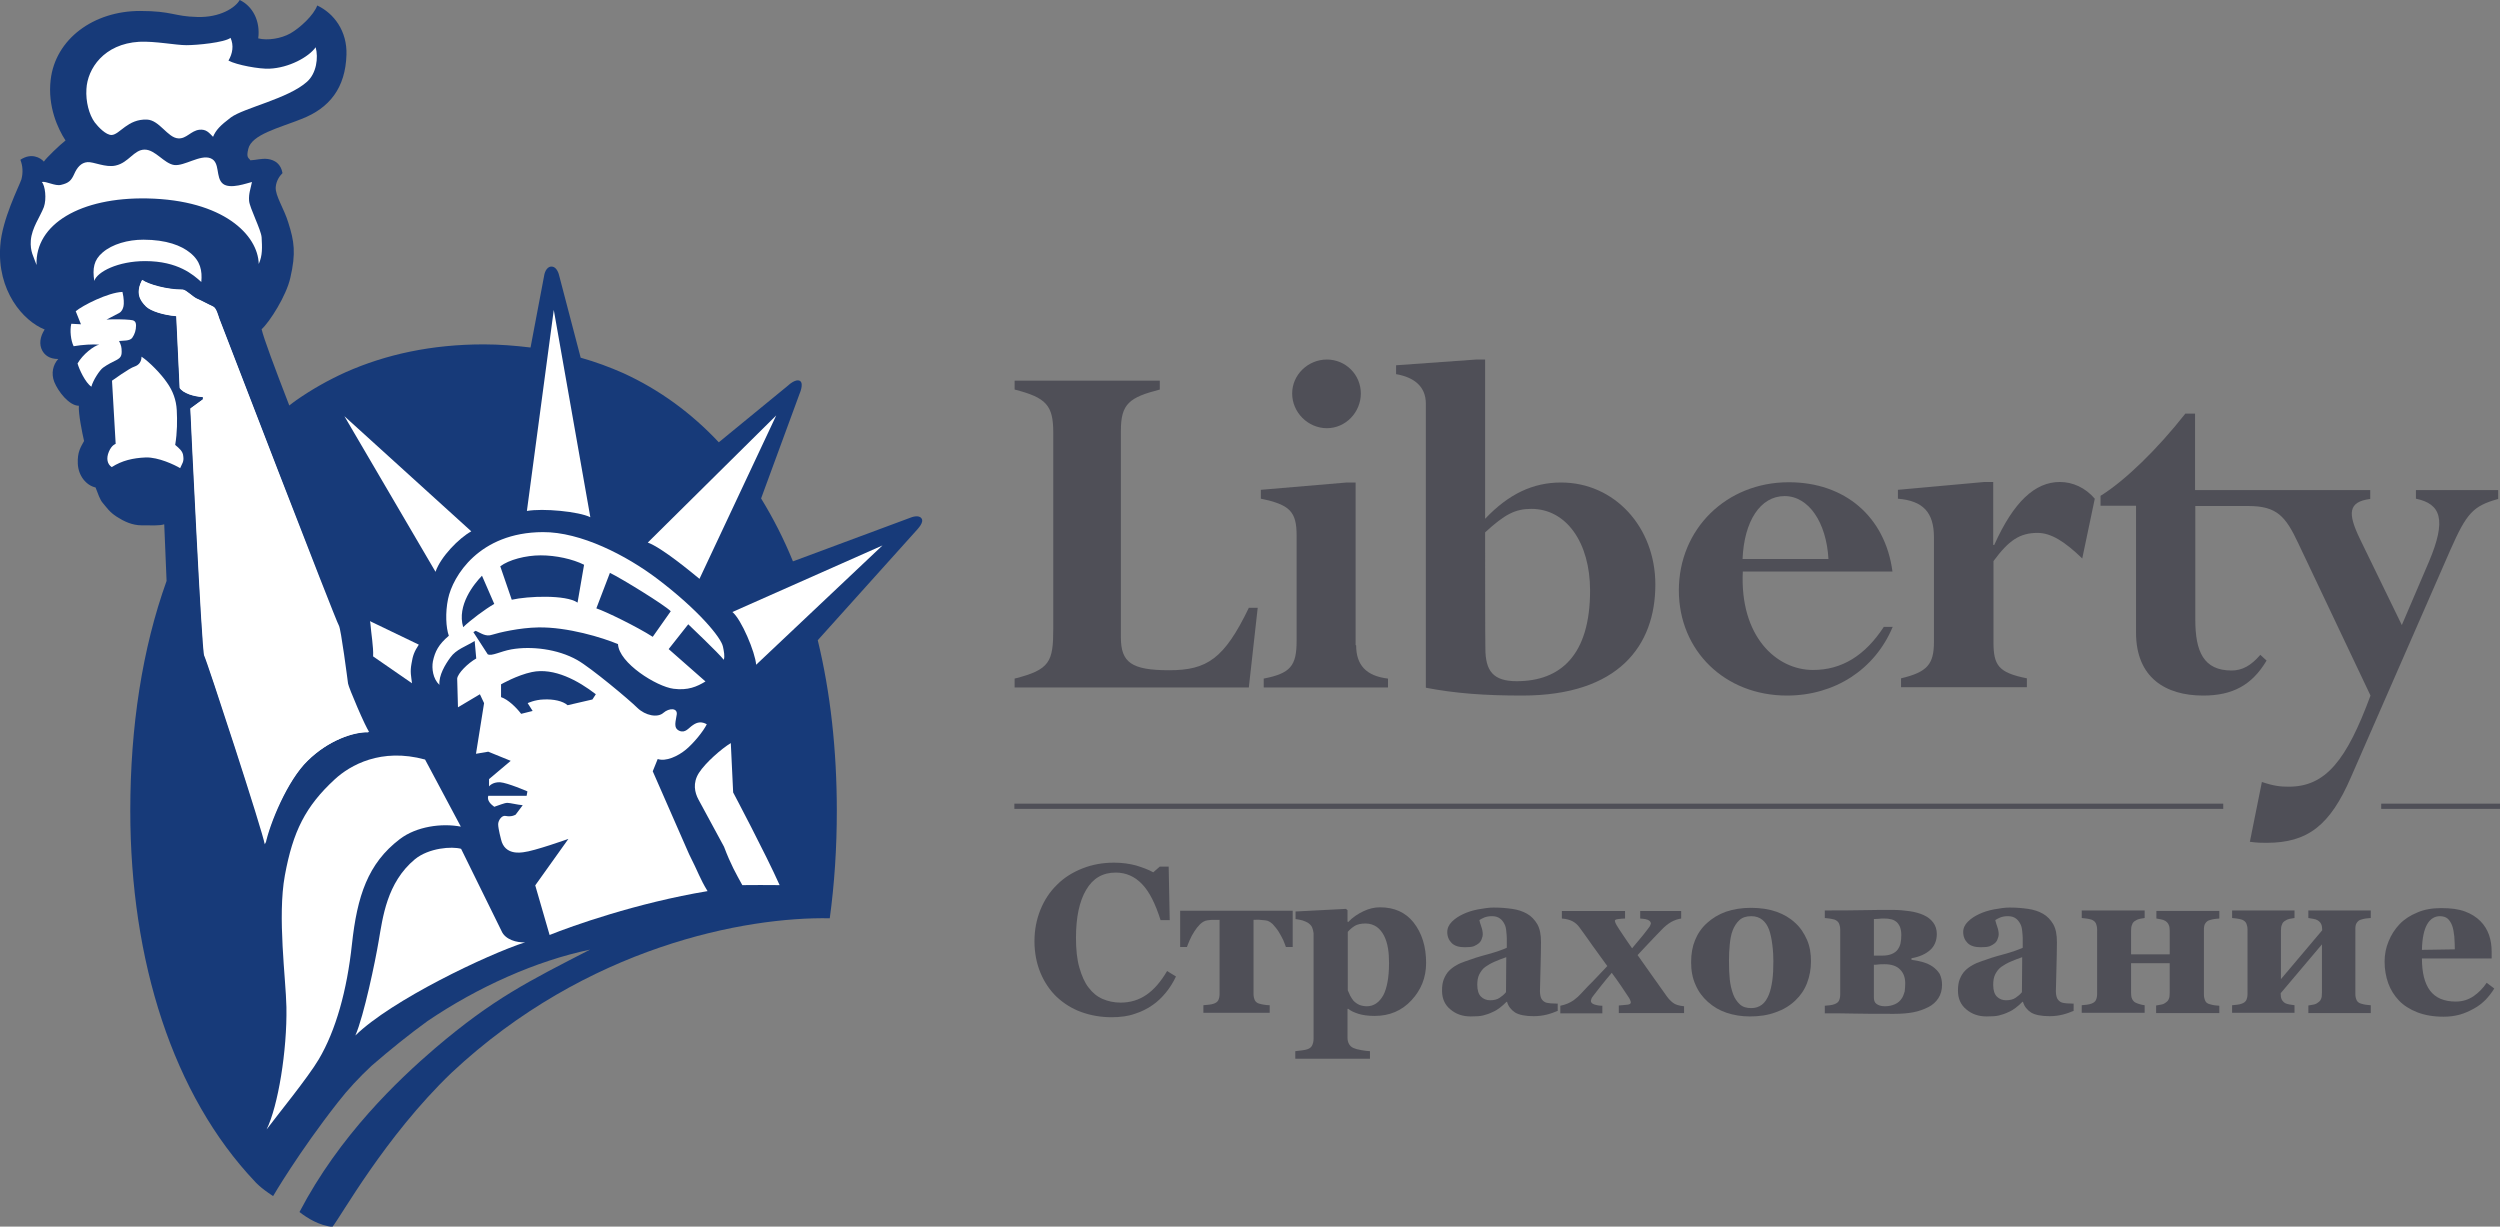 <?xml version="1.0" encoding="utf-8"?>
<!-- Generator: Adobe Illustrator 22.0.1, SVG Export Plug-In . SVG Version: 6.00 Build 0)  -->
<svg version="1.1"
	 id="svg4800" inkscape:version="0.48.5 r10040" sodipodi:docname="New document 4" xmlns:cc="http://creativecommons.org/ns#" xmlns:dc="http://purl.org/dc/elements/1.1/" xmlns:inkscape="http://www.inkscape.org/namespaces/inkscape" xmlns:rdf="http://www.w3.org/1999/02/22-rdf-syntax-ns#" xmlns:sodipodi="http://sodipodi.sourceforge.net/DTD/sodipodi-0.dtd" xmlns:svg="http://www.w3.org/2000/svg"
	 xmlns="http://www.w3.org/2000/svg" xmlns:xlink="http://www.w3.org/1999/xlink" x="0px" y="0px" viewBox="0 0 957.5 469.8"
	 style="enable-background:new 0 0 957.5 469.8;" xml:space="preserve">
<rect x="0" y="0" width="957.5" height="469.8" fill="#808080" stroke="none"/>
<style type="text/css">
	.st0{fill:#4F4F57;}
	.st1{fill:#173A79;}
	.st2{fill:#FFFFFF;}
</style>
<sodipodi:namedview  bordercolor="#666666" borderopacity="1.0" fit-margin-bottom="0.5" fit-margin-left="0.5" fit-margin-right="0.5" fit-margin-top="0.5" id="base" inkscape:current-layer="layer1" inkscape:cx="765.36314" inkscape:cy="141.23005" inkscape:document-units="px" inkscape:pageopacity="0.0" inkscape:pageshadow="2" inkscape:window-height="1038" inkscape:window-maximized="0" inkscape:window-width="1053" inkscape:window-x="863" inkscape:window-y="-21" inkscape:zoom="0.57490234" pagecolor="#ffffff" showgrid="false">
	</sodipodi:namedview>
<g>
	<path id="path4182" inkscape:connector-curvature="0" class="st0" d="M429.3,244.1c0,9.6,4,12.6,18.5,12.6
		c14.5,0,21.1-4.4,30.5-23.9h3.4l-3.4,30.5h-89.7v-3.4c13.5-3.4,14.8-6.4,14.8-19.1v-75.1c0-10.4-2.6-13.4-14.8-16.5v-3.4h55.6v3.4
		c-11.6,3-14.9,5.4-14.9,15.7V244.1z"/>
	<path id="path4186" inkscape:connector-curvature="0" class="st0" d="M508.2,137.7c7.2,0,13,5.8,13,13c0,7.2-5.8,13.3-13,13.3
		s-13.3-6-13.3-13.3C494.9,143.5,501,137.7,508.2,137.7 M519.4,247.1c0,7.6,3.8,11.8,12.2,12.8v3.4h-47.6v-3.4
		c10.2-2,12.6-4.8,12.6-14.4v-40.4c0-9.2-2.6-11.8-13.7-14.1v-3.4l32.9-2.8h3.4V247.1z"/>
	<path id="path4190" inkscape:connector-curvature="0" class="st0" d="M568.8,137.7h-3.4l-30.7,2.2v3.4c7,1.2,11.4,4.8,11.4,11.3
		v108.8c11.4,2.2,22.7,3,36.9,3c37,0,51-19.2,51-42.5c0-22.1-15.7-39.1-36.1-39.1c-10.8,0-20.1,4.4-29.1,13.9V137.7z M568.8,203.9
		c7.6-7,11.6-9,17.7-9c13.4,0,22.5,12.9,22.5,31.3c0,24.7-11.3,34.7-28.1,34.7c-9.1,0-12-4-12-12.6
		C568.8,248.3,568.8,203.9,568.8,203.9z"/>
	<path id="path4194" inkscape:connector-curvature="0" class="st0" d="M724.8,218.8c-2.8-20.9-18.2-34.1-39.7-34.1
		c-23.9,0-42.1,17.9-42.1,41.4c0,23.1,17.6,40.3,41.4,40.3c18.3,0,33.7-10,40.5-26.3h-3.4c-7.2,11-16.1,16.5-27.1,16.5
		c-14.1,0-28.1-12.9-26.9-37.7H724.8z M667.4,214.1c0.6-14.5,6.8-24.1,16.1-24.1c9.2,0,16,10,16.8,24.1H667.4z"/>
	<path id="path4198" inkscape:connector-curvature="0" class="st0" d="M797.5,213.9c-6.6-6.4-11.9-9.8-17.1-9.8
		c-6.8,0-11,2.8-16.9,10.8v30.9c0,9,1.8,11.8,12.8,14v3.4h-48.2v-3.4c10.1-2.4,12.6-5.4,12.6-14v-40c0-9.6-4.2-14-13.8-14.8v-3.4
		l33.1-3h3.4v24.1h0.4c7.4-16.5,15.6-24.1,25.1-24.1c5,0,9.8,2.2,13.4,6.4L797.5,213.9z"/>
	<path id="path4202" inkscape:connector-curvature="0" class="st0" d="M925.3,187.6v3.4c9.6,2,11.8,8,5,24.1l-10.4,24.3l-16.1-33.1
		c-4.6-9.6-4.6-14.1,4-15.2v-3.4h-43.8h-1.4h-21.9v-29.3H837c-10.7,13.6-23.1,25.7-32.5,31.5v3.8h13.6v48.6
		c0,17.3,11.4,24.1,25.7,24.1c11.3,0,18.7-4,24.3-13.4l-2.4-2.2c-3.6,4.2-7,6-11,6c-10.7,0-13.9-7.2-13.9-19.5v-43.5h20.3
		c11,0,14.3,4,19.1,14.2l27.7,58.4c-9.2,24.9-17.2,34.9-31.3,34.9c-3.1,0-5.5-0.2-10.3-1.8l-4.6,22.9c2.8,0.4,4.4,0.4,6.4,0.4
		c15.7,0,24.3-6.6,32.3-25.1l38.1-87.1c6.2-14,8.6-16.8,18.3-19.5v-3.4H925.3z"/>
	<path id="path4238" inkscape:connector-curvature="0" class="st1" d="M352.9,198.5c-1.1-1.5-4-0.3-4-0.3L303.7,215
		c-3.5-8.6-7.6-16.6-12.2-24.1l14.7-40c0,0,1.8-4,0.2-5c-1.7-1-4.5,1.7-4.5,1.7l-26.6,21.8c-10.4-11.1-22.6-20.1-36.6-26.5
		c-5.2-2.3-10.6-4.3-16.3-5.9l-8.3-31.7c0,0-0.7-3.2-2.9-3.2c-2.1,0-2.7,3-2.7,3l-5.3,28c-5.8-0.7-11.8-1.2-17.9-1.2
		c-19.9,0-37.5,3.8-53,10.7c-6.6,3-12.8,6.5-18.7,10.6c-1,0.7-1.9,1.4-2.8,2.1c-5.5-14.2-9.8-25.7-10.6-29.2
		c3.1-2.8,9.5-12.9,11-19.7c2.2-9.5,1.5-14-0.8-21.2c-1.6-5.3-5-10.2-4.8-13.5c0.2-2.5,1.5-4.3,2.6-5.4c-0.6-3.5-2.9-5-5.6-5.4
		c-2.5-0.3-4.4,0.4-6.7,0.5c-0.6-1-1.7-0.8-0.8-4.4c1.3-5.5,11.8-8,20.3-11.4c10.9-4.2,16.9-12,17.3-24.6
		c0.3-9.1-4.8-15.9-11.2-18.9c-1.3,3.7-6.6,8.6-10.3,10.7c-3.6,2-8.7,2.8-12.3,1.9C99.8,8,96.7,2.3,91.8,0
		c-1.6,2.9-7.5,6.8-16.3,6.5C66.6,6.3,66,4.2,53.6,4.2c-17.7,0-32.4,10.7-34.2,26.4c-1.2,10.2,2.8,18.8,5.7,23.2
		c-2.2,1.7-7.4,6.7-8.3,8.1c-1.3-1.5-4.8-3.5-9-0.7c0.9,2.2,1.1,4.9,0.4,7.5C7.3,71.4,0.8,84,0.1,94.1c-1.3,17.2,8.7,28.8,17,32.1
		c-1.8,2.8-2.2,5.7-0.9,8.1c0.9,1.6,2.6,3.2,6.1,3.2c-2,2.2-2.8,5.5-1.5,8.8c1.5,3.7,5.7,9.1,9.4,9.1c-0.2,3.1,1.3,10.5,2,13.5
		c-1.3,2.4-2.6,4.2-2.4,8.7c0.2,4.6,3.2,8.3,6.8,9.1c0.9,2.2,1.6,4.7,2.9,6.1c1.3,1.5,2.4,3.3,5.2,5.1c2.8,1.8,5.9,3.3,9.6,3.3
		c3.7,0,6.9,0.2,8.6-0.4c0.1,1,0.4,10.8,0.9,21.7c-9.3,25.9-13.9,55.8-13.9,88v0c0,57.6,16.4,109,47.8,142.1c0,0,1.8,2.2,6.9,5.5
		c0,0,9.8-16.8,24.8-35.9c3.8-4.9,8.1-9.5,12.9-14c7.4-6.4,14.5-12.1,21.4-17.1C183,378,205.4,368,226,363.7
		c-23.7,12.2-37.1,18.8-59.4,37.8c-14.1,12.1-36.6,33.4-51.9,62.7c3.2,2.5,7.5,5.1,12.6,5.7c3.2-3.8,20-34.4,45.6-59
		c51.9-48.6,112.9-59.8,144.9-59.2c1.8-13.2,2.7-26.9,2.7-41.1c0-23.2-2.4-45.2-7.3-65.4l38.2-42.5
		C351.4,202.6,354.1,200,352.9,198.5"/>
	<path id="path4250" inkscape:connector-curvature="0" class="st2" d="M69,179.3c-2.2-1.3-8.3-4.2-13.1-4.1c-5,0.2-9.2,1.2-13.1,3.7
		c-1.7-1.1-2.2-3.3-1.1-5.9c1.1-2.6,2.6-3,2.6-3l-1.4-24.2c0,0,6.8-4.9,8.6-5.4c1.8-0.6,2.7-2,2.7-3.8c3,2,7.5,6.6,9.8,10
		c2.2,3.1,3.5,6.6,3.7,10.5c0.2,3.9,0.2,8.5-0.6,13.3c1.5,1.3,3,2.4,3.1,4.4C70.5,176.9,69.7,177.6,69,179.3"/>
	<path id="path4254" inkscape:connector-curvature="0" class="st2" d="M289.6,254.6c-0.3-4.7-5.7-17.5-9.1-20.2l57.5-25.5
		L289.6,254.6z"/>
	<path id="path4258" inkscape:connector-curvature="0" class="st2" d="M131.9,159.4l48.6,44.1c-4.7,2.6-11.7,9.7-13.7,15.5
		L131.9,159.4z"/>
	<path id="path4262" inkscape:connector-curvature="0" class="st2" d="M160.4,246.9c-1.7,2.6-2.3,4.1-2.8,7.3
		c-0.6,3.2-0.1,4.9,0.2,7.5l-14.9-10.3c0.2-3.5-0.8-9.2-1-12.2c0-0.3-0.1-0.9-0.2-1.3L160.4,246.9z"/>
	<path id="path4266" inkscape:connector-curvature="0" class="st2" d="M78.2,251.1c-0.9-1.7-5.2-91.4-5.3-94.6l4.8-3.5v-0.9
		c-3.5-0.2-7.6-1.5-8.9-3.5l-1.3-27.5c-4.8-0.4-9.8-1.9-11.6-3.7c-2.3-2.3-4.1-5.1-1.5-10.1c2.4,1.7,9.4,3.7,15.5,3.7
		c1.3,0,4,2.9,5.5,3.5c1.8,0.7,4.7,2.3,6.1,2.9c1.2,0.5,2,3.5,2.4,4.6c0.4,1.1,44.9,116.6,45.6,117.9c0.8,1.3,3.3,20.7,3.5,22.1
		c0.2,1.5,6.8,17,8.1,18.5c-5.9-0.2-15.6,3.2-23.5,11c-7.8,7.6-14.6,24.2-16.2,31.9C100.9,319.3,79.2,252.8,78.2,251.1"/>
	<path id="path4270" inkscape:connector-curvature="0" class="st2" d="M134.8,361.6c-1.9,17.8-6.2,33.1-12.7,44.1
		c-4.2,7.1-15.9,21.4-20,26.9c4.4-8.9,7.9-30.3,7.6-46.9c-0.2-10.8-3.5-34.6-0.6-50.4c3.1-16.9,7.9-26.5,19.2-36.9
		c5.8-5.3,17.6-12.1,34.5-7.5l13.7,25.7c-7.3-1.4-17-0.1-23.4,4.8C140.9,330.7,136.8,343.2,134.8,361.6"/>
	<path id="path4274" inkscape:connector-curvature="0" class="st2" d="M136.1,396.6c3.3-7.5,7.7-28.8,8.9-36
		c1.6-9.2,3.1-22.5,13.9-31.5c5.4-4.4,14.2-5,17.7-4l15.5,31.5c1.4,3.3,5.9,4.5,9,4.3C186.6,365.6,150,383,136.1,396.6"/>
	<path id="path4278" inkscape:connector-curvature="0" class="st2" d="M267.7,296c-2.5,3.9-1.6,7.6-0.2,10.2
		c1.6,2.9,9.8,18.1,9.8,18.1c2.6,6.9,4.6,10.3,7,14.7c4.4,0,9.2-0.1,14.3,0c-5.4-12.1-17.8-35.5-17.8-35.5l-0.9-18.9
		C276.4,286.7,270.2,292.1,267.7,296"/>
	<path id="path4282" inkscape:connector-curvature="0" class="st2" d="M201.8,195.7c6.1-1.1,19.9,0.2,24.3,2.4l-14-79.4L201.8,195.7
		z"/>
	<path id="path4286" inkscape:connector-curvature="0" class="st2" d="M84,122c-0.4-1.1-1.1-4.1-2.4-4.6c-1.4-0.6-4.4-2.3-6.1-3
		c-1.5-0.6-4.3-3.5-5.5-3.5c-6.1,0-13.1-2-15.5-3.7c-2.6,5-0.8,7.8,1.5,10.1c1.9,1.8,6.8,3.4,11.6,3.7l1.3,27.5
		c1.3,2.1,5.3,3.3,8.9,3.5v0.9l-4.8,3.5c0.2,3.1,4.4,92.9,5.4,94.6c0.9,1.7,22.7,68.2,23.3,72.2c1.6-7.7,8.4-24.4,16.2-31.9
		c7.9-7.8,17.6-11.1,23.5-11c-1.3-1.5-7.9-17-8.1-18.5c-0.2-1.5-2.7-20.9-3.5-22.2C128.9,238.6,84.4,123.1,84,122"/>
	<path id="path4290" inkscape:connector-curvature="0" class="st2" d="M55.6,100c12.6,0,18.5,5.3,21.5,8c0.4-4.3-0.3-8-4.3-11.2
		c-3.3-2.7-9-5-17.9-5c-5.9,0-11.9,1.7-15.6,4.9c-3.4,2.9-3.9,6.1-3.2,10.9C37.2,104.1,45.2,100,55.6,100"/>
	<path id="path4294" inkscape:connector-curvature="0" class="st2" d="M33.1,34.1c-0.3,4.8,1,9.8,3.2,12.8c1.3,1.7,4.3,4.9,6.5,4.8
		c3.1-0.2,6.1-6.2,13.5-5.9c4.8,0.2,7.9,7,12,7.2c3.1,0.2,4.8-2.9,8-3.3c2.7-0.3,3.7,1.1,5.3,2.7c1.1-2.6,2.7-4.3,6.8-7.4
		c5-3.7,22-7.2,29.2-13.7c3.6-3.2,4.4-9.2,3.3-13.2c-2.7,3.8-10.3,7.9-17.7,8.2c-3.7,0.2-12.6-1.4-15.7-3.1c1.6-2.7,2.1-5.8,0.8-8.7
		c-2.4,1.8-12.8,2.8-16.9,2.8c-4.1,0-12-1.6-18.1-1.3C39.8,16.8,33.5,26.3,33.1,34.1"/>
	<path id="path4298" inkscape:connector-curvature="0" class="st2" d="M56.4,76c29.2,0.6,42.4,14,42.7,25.1
		c1.5-3.3,1.3-6.4,1.1-10.2c-0.2-2.9-4.6-11.3-4.8-14c-0.2-2.8,0.6-4.6,1.1-7.2c-1.8,0.4-8.3,2.9-11.1,0.7c-3-2.4-0.9-8.3-4.8-9.8
		c-3.9-1.5-10,3.1-13.9,2.6c-3.9-0.6-7.2-5.9-11.3-5.9c-4.1,0-6.1,5-11.1,6.1c-3.8,0.9-8.5-1.5-10.8-1.3c-2.5,0.2-4,2.1-5.1,4.6
		c-1.1,2.4-2,3.4-5,4.1c-2.3,0.6-5.7-1.5-7.4-1.1c1.3,1.3,1.9,6.5,0.8,9.6c-1.5,3.9-4.6,7.9-5,12.8c-0.3,4.3,1.1,6.2,2.2,9.4
		C13.4,85.8,30.9,75.5,56.4,76"/>
	<path id="path4302" inkscape:connector-curvature="0" class="st2" d="M38,132c-2,0.4-6.3,3.7-8.3,7.2c0.6,2.2,3,7.4,5.3,8.9
		c0.6-2.4,3.2-6.4,4.5-7.3c1.8-1.3,3.7-2.2,5.1-2.9c1.5-0.8,2-1.5,2-3.2c0-1.7-0.2-2.5-1-4.1c1.5-0.2,4.2,0.1,5.1-1.3
		c0.9-1.3,1.4-2.9,1.4-4.6c0-1.7-0.8-2.1-2.4-2.2c-1.7-0.2-6.5-0.3-8.9-0.1c0,0,3.7-1.9,4.8-2.5c1.1-0.6,1.5-1.7,1.7-2.6
		c0.2-0.9,0.2-3-0.4-5.5c-5.5,0.2-15.3,5.2-17.9,7.4l2,5l-3.7-0.2c-0.6,2.5-0.2,6.4,0.9,8.6C31.7,132,35.6,131.8,38,132"/>
	<path id="path4306" inkscape:connector-curvature="0" class="st2" d="M250,243.9c-6.1-3.9-18-9.7-21.6-10.9l5.2-13.6
		c4.5,2.2,20.8,12.2,23.3,14.7L250,243.9z M221.2,230.8c-4.4-3.1-19.1-2.5-25.2-1.1l-4.4-12.8c3.3-2.5,9.7-4.2,15.5-4.2
		c5.8,0,12.2,1.4,16.6,3.6L221.2,230.8z M177.4,240.2c-2.5-8.4,4.2-16.6,7.2-19.7l4.7,10.8C185.8,233.3,180.2,237.5,177.4,240.2
		 M191.9,262.1c0,0,6.1-3.5,11.8-4.7c8.5-1.8,17.8,3.3,24.5,8.5l-1.3,2l-9.5,2.2c-1.8-1.6-5.4-2.4-9.2-2.2c-3.4,0.1-6.1,1.4-6.1,1.4
		l1.9,3l-4.4,1.1c-1.9-2.5-5-5.5-7.7-6.4C191.9,267.1,191.9,262.1,191.9,262.1z M276.9,247.7c-0.7-3.6-9.7-14.3-25-25.9
		c-12-9.1-29.5-18.1-44-18c-24.4,0.1-34.5,16.9-36.3,25.6c-1.1,5.3-0.8,11,0.3,14.1c-3.9,3.3-5.3,6-6.1,9.8c-0.5,2.7,0,6.7,2.5,9
		c-0.3-3.6,2.2-7.8,4.2-10.5c2.2-3.1,5.9-4.2,9.3-6.3l0.6,6.7c-3.2,1.8-7.1,5.7-7.3,7.7l0.3,11l8.4-5l1.6,3.4l-3.1,19.4l4.7-0.8
		l8.6,3.5l-8.3,7v2.8c0,0,1.2-1.7,4.2-1.6c2.9,0.2,10.5,3.5,10.5,3.5l-0.3,1.7h-3.3h-11.4c-0.6,1.9,1.2,3.4,2.3,4.2
		c1.9-0.6,3.9-1.5,5-1.5c1.1,0,3.7,0.7,5.9,0.9l-2.7,3.6c0,0-1.4,1-3.9,0.5c-1.4-0.3-2.8,1.7-2.8,3.2c0,1.7,1.1,5.8,1.1,5.8
		c1.4,6.2,7.7,5,8.6,4.9c4-0.4,17.2-5.1,17.2-5.1l-12.7,17.8l5.5,19c8.4-3.4,33.4-12.3,60.5-16.8c-3-4.9-3.4-6.9-7.1-14.2L250,295.4
		l1.9-4.7c3.1,1.1,7.8-1.1,10.8-3.6c3-2.5,6.6-6.9,8-9.7c-1.9-1.1-3.6-0.9-5.3,0.3c-1.7,1.1-2.9,3.2-5.2,2.2c-2.5-1.1-1.3-3.8-1-6.3
		c0.3-2.5-2.9-2.5-5.1-0.6c-2.2,2-6.9,1.1-10-1.9c-3-3-17.7-15.3-23-18.3c-7.6-4.3-17.7-5.4-25.2-4.1c-4.4,0.8-7.5,2.7-9.1,1.9
		l-5.5-8.5l0.9-0.5c1.9,0.8,3.8,2.4,6.3,1.5c2.5-0.8,10.5-2.7,17.7-2.8c11.1-0.2,24.6,3.9,30.5,6.4c0.3,7.2,14.8,16.3,21.3,17.1
		c5.5,0.7,8.9-0.8,12.2-2.8l-14.1-12.4l7.5-9.5c0,0,11.9,11.3,13.6,13.6C277.7,251.4,277.2,249.2,276.9,247.7"/>
	<path id="path4310" inkscape:connector-curvature="0" class="st2" d="M248.1,207.8c5.5,2,17.1,11.7,19.8,13.9l29.4-62.6
		L248.1,207.8z"/>
	<rect x="388.5" y="307.8" class="st0" width="463" height="2"/>
	<rect x="912" y="307.8" class="st0" width="45.5" height="2"/>
	<path class="st0" d="M425.7,389.6c-4.1,0-8-0.7-11.6-2c-3.6-1.3-6.7-3.3-9.4-5.8c-2.6-2.5-4.7-5.6-6.2-9.2s-2.3-7.7-2.3-12.1
		c0-4.4,0.8-8.4,2.3-12.1c1.5-3.7,3.6-6.9,6.4-9.6c2.7-2.7,5.9-4.7,9.7-6.2s7.8-2.2,12.1-2.2c3.1,0,5.9,0.4,8.5,1.1
		c2.6,0.8,4.7,1.6,6.5,2.6l2.5-2.2h3.4l0.4,20.5h-3.5c-2-6.3-4.3-10.9-7.1-13.8c-2.8-2.9-6.1-4.4-10.1-4.4c-5,0-8.7,2.2-11.3,6.6
		s-3.9,10.5-3.9,18.4c0,4.5,0.4,8.3,1.3,11.4s2,5.7,3.5,7.6c1.5,2,3.3,3.5,5.4,4.4s4.4,1.4,6.9,1.4c3.7,0,7-1,9.9-3
		c2.9-2,5.5-5,7.9-9.1l3.4,2.1c-1.1,2.3-2.4,4.4-3.9,6.2c-1.5,1.8-3.1,3.4-5,4.7c-2.1,1.5-4.4,2.6-6.9,3.4
		C432.1,389.2,429.1,389.6,425.7,389.6z"/>
	<path class="st0" d="M495.1,362.7h-2.6c-0.2-0.7-0.6-1.5-1-2.6c-0.5-1.1-1.1-2.1-1.8-3.3c-0.7-1.1-1.5-2-2.3-2.9
		c-0.9-0.8-1.7-1.3-2.7-1.4c-0.7-0.1-1.5-0.1-2.1-0.2s-1.5,0-2.5,0v28.4c0,0.9,0.2,1.7,0.5,2.4c0.3,0.6,0.9,1.1,1.7,1.3
		c0.6,0.2,1.2,0.3,1.8,0.4c0.6,0.1,1.3,0.2,2.2,0.2v2.9h-25.4v-2.9c0.7-0.1,1.4-0.1,2.1-0.2c0.8-0.1,1.4-0.2,1.9-0.4
		c0.8-0.3,1.4-0.7,1.7-1.3s0.5-1.4,0.5-2.4v-28.4c-1.2,0-2.1,0-2.7,0s-1.3,0.1-2,0.2c-0.9,0.1-1.8,0.6-2.7,1.4
		c-0.9,0.9-1.6,1.8-2.3,2.9c-0.7,1.1-1.3,2.2-1.8,3.4c-0.5,1.1-0.8,2-1,2.5H452v-13.9h43.1V362.7z"/>
	<path class="st0" d="M546.2,368.8c0,5.6-1.9,10.3-5.6,14.3c-3.7,4-8.4,6-14.1,6c-2.5,0-4.6-0.3-6.2-0.8c-1.6-0.5-2.9-1.1-3.9-1.9
		h-0.3v11.1c0,0.9,0.2,1.7,0.6,2.4c0.4,0.7,1,1.2,1.7,1.5c0.7,0.3,1.7,0.6,3,0.8s2.4,0.4,3.3,0.4v2.9h-28.6v-2.9
		c0.7-0.1,1.5-0.2,2.5-0.3c1-0.1,1.8-0.3,2.3-0.5c0.8-0.3,1.4-0.8,1.7-1.5c0.3-0.7,0.5-1.5,0.5-2.4v-40.5c-0.1-0.9-0.3-1.6-0.6-2.3
		c-0.3-0.7-0.9-1.2-1.6-1.7c-0.5-0.3-1.2-0.6-2.1-0.9c-0.9-0.2-1.7-0.4-2.6-0.5v-2.9l19.3-1l0.6,0.5v4.4l0.3,0.1
		c1.7-1.8,3.7-3.1,5.8-4.1c2.1-1,4.2-1.5,6.3-1.5c5.5,0,9.8,1.9,12.9,5.8C544.6,357.4,546.2,362.5,546.2,368.8z M532,368.9
		c0-2-0.1-3.9-0.4-5.7s-0.8-3.4-1.5-4.8c-0.7-1.4-1.7-2.6-2.8-3.4c-1.2-0.8-2.6-1.3-4.3-1.3c-1.7,0-3.1,0.3-4.1,0.9
		c-1,0.6-1.9,1.4-2.7,2.3v22.4c0.2,0.5,0.5,1.2,0.9,2c0.4,0.8,0.9,1.5,1.3,2c0.7,0.7,1.4,1.2,2.3,1.6c0.8,0.3,1.8,0.5,2.8,0.5
		c2.6,0,4.7-1.4,6.3-4.2C531.2,378.5,532,374.4,532,368.9z"/>
	<path class="st0" d="M596.5,387.2c-1.2,0.5-2.5,1-4.1,1.4c-1.6,0.4-3.3,0.6-5,0.6c-3.2,0-5.6-0.5-7.1-1.4c-1.5-1-2.6-2.3-3.1-4.1
		h-0.2c-0.9,0.9-1.8,1.7-2.6,2.3c-0.8,0.6-1.7,1.2-2.7,1.6c-1.2,0.6-2.4,1-3.6,1.3c-1.1,0.3-2.8,0.4-4.8,0.4c-3.1,0-5.7-0.9-7.8-2.7
		c-2.2-1.8-3.2-4.2-3.2-7.2c0-1.7,0.2-3.2,0.7-4.4c0.5-1.2,1.1-2.3,2-3.2c0.8-0.8,1.7-1.5,2.8-2.1c1-0.6,2.2-1.1,3.4-1.5
		c2.4-0.9,5.2-1.8,8.6-2.7c3.3-0.9,5.8-1.8,7.3-2.5v-3.8c0-0.7-0.1-1.5-0.2-2.6c-0.1-1.1-0.3-2-0.7-2.7c-0.4-0.8-1-1.6-1.7-2.1
		c-0.8-0.6-1.8-0.9-3.1-0.9c-1.2,0-2.1,0.2-2.9,0.5c-0.8,0.3-1.4,0.7-1.9,1c0.1,0.5,0.3,1.3,0.7,2.4c0.4,1.1,0.6,2.1,0.6,3.1
		c0,0.4-0.1,1-0.4,1.7c-0.2,0.7-0.6,1.2-1,1.6c-0.6,0.5-1.3,0.9-2,1.2c-0.8,0.3-1.9,0.4-3.5,0.4c-2.2,0-3.9-0.5-5-1.6
		s-1.7-2.5-1.7-4.2c0-1.5,0.6-2.8,1.8-4c1.2-1.2,2.6-2.1,4.3-2.9c1.7-0.8,3.6-1.4,5.7-1.8c2.2-0.4,4.2-0.7,6-0.7
		c2.6,0,4.9,0.2,7,0.5c2.1,0.3,4.1,0.9,5.8,1.9c1.6,0.9,2.9,2.3,3.9,4c1,1.8,1.4,4,1.4,6.9c0,3-0.1,6.5-0.2,10.6
		c-0.1,4.1-0.2,6.8-0.2,8.1c0,1.2,0.2,2.1,0.5,2.8c0.4,0.7,0.9,1.2,1.6,1.5c0.4,0.2,1.2,0.3,2.1,0.4c1,0,1.8,0.1,2.6,0.1V387.2z
		 M576.9,366.6c-1.5,0.5-3,1.1-4.4,1.7s-2.6,1.3-3.6,2c-1,0.7-1.7,1.7-2.3,2.8c-0.6,1.2-0.8,2.5-0.8,4.1c0,2.1,0.5,3.6,1.4,4.5
		c0.9,0.9,2.1,1.4,3.5,1.4c1.5,0,2.7-0.3,3.6-0.9s1.8-1.3,2.5-2.2L576.9,366.6z"/>
	<path class="st0" d="M644.7,388h-24.7v-2.9c1.3-0.1,2.4-0.2,3.3-0.3c0.9-0.1,1.3-0.4,1.3-0.9c0-0.2-0.1-0.5-0.3-1
		c-0.2-0.4-0.5-1-0.9-1.5c-0.5-0.8-1.4-2.1-2.6-3.9c-1.2-1.8-2.4-3.4-3.5-4.9c-1.5,1.8-2.8,3.3-3.8,4.6c-1,1.3-2.1,2.6-3.2,4.1
		c-0.4,0.5-0.7,0.9-0.8,1.3s-0.2,0.6-0.2,0.7c0,0.6,0.4,1.1,1.3,1.4s1.9,0.5,3.1,0.5v2.9h-16.1v-2.9c2.1-0.4,3.8-1.2,5.1-2.1
		c1.3-1,2.1-1.7,2.6-2.3c1.9-2.1,3.6-3.8,4.9-5.1s3.1-3.3,5.4-5.7c-1.5-2.1-3.3-4.6-5.5-7.6c-2.1-3-3.9-5.5-5.3-7.4
		c-0.7-0.9-1.6-1.7-2.6-2.2c-1-0.5-2.4-0.9-4-1v-2.9h24.2v2.9c-0.9,0-1.7,0.1-2.6,0.2c-0.8,0.1-1.3,0.3-1.3,0.6
		c0,0.2,0.1,0.5,0.2,0.8c0.1,0.3,0.3,0.6,0.5,1c0.5,0.8,1.3,2.1,2.4,3.7c1.1,1.6,2.2,3.3,3.5,5.1c1.2-1.5,2.2-2.6,3-3.6
		c0.8-0.9,1.8-2.2,3.1-3.9c0.5-0.6,0.8-1.1,0.9-1.4c0.1-0.3,0.2-0.5,0.2-0.6c0-0.4-0.3-0.9-0.8-1.2c-0.6-0.4-1.7-0.6-3.3-0.7v-2.9
		h15.7v2.9c-1.3,0.2-2.5,0.6-3.8,1.3c-1.2,0.7-2.5,1.7-3.8,3.1c-2.1,2.1-3.5,3.7-4.5,4.7c-0.9,1-2.5,2.6-4.6,4.9
		c1.2,1.7,3,4.2,5.3,7.5c2.3,3.3,4.3,6,5.9,8.3c0.7,1,1.5,1.8,2.4,2.5s2.3,1.1,4.2,1.3V388z"/>
	<path class="st0" d="M687.6,353.5c2,1.8,3.4,4,4.5,6.5s1.5,5.3,1.5,8.2c0,2.9-0.5,5.7-1.5,8.3c-1,2.6-2.5,4.8-4.5,6.7
		c-2.1,2-4.6,3.5-7.5,4.5c-2.9,1.1-6.2,1.6-9.9,1.6c-3.2,0-6.2-0.5-8.9-1.4c-2.7-0.9-5.1-2.3-7.2-4.2c-2-1.8-3.6-3.9-4.7-6.5
		c-1.2-2.6-1.7-5.5-1.7-8.7c0-3.2,0.5-6,1.5-8.4c1-2.5,2.5-4.7,4.6-6.6c2-1.8,4.4-3.3,7.2-4.3c2.9-1,6.1-1.5,9.6-1.5
		c3.7,0,6.9,0.5,9.8,1.5C683.2,350.2,685.6,351.6,687.6,353.5z M677.5,380.9c0.6-1.5,1-3.3,1.3-5.4s0.4-4.6,0.4-7.4
		c0-1.8-0.1-4-0.4-6.3s-0.7-4.2-1.2-5.6c-0.6-1.7-1.5-3-2.6-3.9c-1.1-0.9-2.5-1.4-4.3-1.4c-1.9,0-3.4,0.5-4.5,1.5
		c-1.1,1-2,2.4-2.6,4c-0.6,1.5-0.9,3.3-1.1,5.3s-0.3,4.1-0.3,6.3c0,2.9,0.1,5.3,0.3,7.1c0.2,1.9,0.6,3.8,1.3,5.7
		c0.6,1.6,1.5,2.9,2.6,3.9c1.1,1,2.6,1.4,4.3,1.4c1.6,0,2.9-0.4,4.1-1.3S676.8,382.6,677.5,380.9z"/>
	<path class="st0" d="M743.8,377.2c0,2-0.5,3.7-1.4,5.1c-0.9,1.4-2.2,2.6-3.8,3.4c-1.8,0.9-3.7,1.6-5.8,2c-2.1,0.4-4.5,0.6-7.3,0.6
		c-6.7,0-11.8,0-15.5-0.1c-3.6-0.1-7.3-0.1-11.1-0.1v-2.9c0.7-0.1,1.3-0.1,2-0.2s1.2-0.2,1.7-0.4c0.8-0.3,1.4-0.7,1.7-1.3
		c0.3-0.6,0.5-1.4,0.5-2.4V356c0-0.9-0.2-1.7-0.5-2.4c-0.3-0.6-0.9-1.1-1.7-1.4c-0.7-0.2-1.3-0.3-1.9-0.4c-0.6-0.1-1.2-0.1-1.8-0.2
		v-2.9c5.5,0,10.3,0,14.3-0.1c4-0.1,8-0.1,11.9-0.1c2.2,0,4.3,0.2,6.4,0.5c2,0.3,3.8,0.8,5.3,1.5c1.5,0.7,2.7,1.6,3.6,2.8
		c0.9,1.2,1.4,2.7,1.4,4.4c0,2.6-0.9,4.7-2.6,6.2c-1.7,1.5-4.1,2.6-7.1,3.1v0.6c1.5,0.2,3,0.5,4.4,0.9c1.4,0.4,2.7,1,3.7,1.7
		c1.1,0.8,2,1.7,2.7,2.8C743.5,374.3,743.8,375.6,743.8,377.2z M728.2,358.1c0-1.3-0.2-2.4-0.6-3.3c-0.4-0.8-0.9-1.5-1.5-1.9
		c-0.7-0.5-1.4-0.8-2.3-0.9c-0.8-0.2-1.6-0.2-2.4-0.2c-0.6,0-1.2,0-1.8,0.1c-0.6,0-1.2,0.1-1.9,0.1V366h3.2c1.4,0,2.6-0.2,3.6-0.6
		c1-0.4,1.8-1,2.3-1.7c0.5-0.7,0.9-1.5,1.1-2.4C728.1,360.3,728.2,359.3,728.2,358.1z M729.7,376.6c0-2.1-0.6-3.9-1.9-5.2
		c-1.3-1.4-3.3-2.1-6-2.1c-1.1,0-1.9,0-2.5,0.1c-0.6,0.1-1.1,0.1-1.6,0.1v12.6c0,1.1,0.3,1.9,1,2.4s1.7,0.9,3.2,0.9
		c1.5,0,2.8-0.3,3.9-0.8c1.1-0.5,1.9-1.2,2.5-2.1c0.6-0.8,0.9-1.8,1.2-2.8C729.6,378.8,729.7,377.7,729.7,376.6z"/>
	<path class="st0" d="M794.1,387.2c-1.2,0.5-2.5,1-4.1,1.4c-1.6,0.4-3.3,0.6-5,0.6c-3.2,0-5.6-0.5-7.1-1.4c-1.5-1-2.6-2.3-3.1-4.1
		h-0.2c-0.9,0.9-1.8,1.7-2.6,2.3c-0.8,0.6-1.7,1.2-2.7,1.6c-1.2,0.6-2.4,1-3.6,1.3c-1.1,0.3-2.8,0.4-4.8,0.4c-3.1,0-5.7-0.9-7.8-2.7
		c-2.2-1.8-3.2-4.2-3.2-7.2c0-1.7,0.2-3.2,0.7-4.4c0.5-1.2,1.1-2.3,2-3.2c0.8-0.8,1.7-1.5,2.8-2.1c1-0.6,2.2-1.1,3.4-1.5
		c2.4-0.9,5.2-1.8,8.6-2.7c3.3-0.9,5.8-1.8,7.3-2.5v-3.8c0-0.7-0.1-1.5-0.2-2.6c-0.1-1.1-0.3-2-0.7-2.7c-0.4-0.8-1-1.6-1.7-2.1
		c-0.8-0.6-1.8-0.9-3.1-0.9c-1.2,0-2.1,0.2-2.9,0.5c-0.8,0.3-1.4,0.7-1.9,1c0.1,0.5,0.3,1.3,0.7,2.4c0.4,1.1,0.6,2.1,0.6,3.1
		c0,0.4-0.1,1-0.4,1.7c-0.2,0.7-0.6,1.2-1,1.6c-0.6,0.5-1.3,0.9-2,1.2c-0.8,0.3-1.9,0.4-3.5,0.4c-2.2,0-3.9-0.5-5-1.6
		s-1.7-2.5-1.7-4.2c0-1.5,0.6-2.8,1.8-4c1.2-1.2,2.6-2.1,4.3-2.9c1.7-0.8,3.6-1.4,5.7-1.8c2.2-0.4,4.2-0.7,6-0.7
		c2.6,0,4.9,0.2,7,0.5c2.1,0.3,4.1,0.9,5.8,1.9c1.6,0.9,2.9,2.3,3.9,4c1,1.8,1.4,4,1.4,6.9c0,3-0.1,6.5-0.2,10.6
		c-0.1,4.1-0.2,6.8-0.2,8.1c0,1.2,0.2,2.1,0.5,2.8c0.4,0.7,0.9,1.2,1.6,1.5c0.4,0.2,1.2,0.3,2.1,0.4c1,0,1.8,0.1,2.6,0.1V387.2z
		 M774.5,366.6c-1.5,0.5-3,1.1-4.4,1.7s-2.6,1.3-3.6,2c-1,0.7-1.7,1.7-2.3,2.8c-0.6,1.2-0.8,2.5-0.8,4.1c0,2.1,0.5,3.6,1.4,4.5
		c0.9,0.9,2.1,1.4,3.5,1.4c1.5,0,2.7-0.3,3.6-0.9s1.8-1.3,2.5-2.2L774.5,366.6z"/>
	<path class="st0" d="M849.9,388h-24.1v-2.9c0.4-0.1,1-0.2,1.7-0.3c0.7-0.1,1.3-0.3,1.8-0.7c0.6-0.4,1.1-0.8,1.3-1.4
		c0.3-0.5,0.4-1.3,0.4-2.4v-11.4h-14.8v11.4c0,0.9,0.1,1.7,0.4,2.3s0.7,1.1,1.3,1.4c0.4,0.2,0.9,0.4,1.6,0.6
		c0.6,0.2,1.2,0.3,1.9,0.4v2.9h-24.1v-2.9c0.7-0.1,1.3-0.1,2-0.2s1.2-0.2,1.7-0.4c0.8-0.3,1.4-0.7,1.7-1.3c0.3-0.6,0.5-1.4,0.5-2.4
		V356c0-0.9-0.2-1.7-0.5-2.4c-0.3-0.6-0.9-1.1-1.7-1.4c-0.7-0.2-1.3-0.3-1.9-0.4c-0.6-0.1-1.2-0.1-1.8-0.2v-2.9h24.1v2.9
		c-0.6,0.1-1.2,0.2-1.8,0.3c-0.5,0.1-1.1,0.3-1.7,0.7c-0.6,0.3-1.1,0.8-1.3,1.5c-0.3,0.6-0.4,1.4-0.4,2.3v9.1H831v-9.1
		c0-0.9-0.1-1.6-0.4-2.2c-0.2-0.6-0.7-1.1-1.3-1.5c-0.5-0.3-1.1-0.5-1.7-0.6c-0.6-0.1-1.2-0.2-1.7-0.3v-2.9h24.1v2.9
		c-0.8,0.1-1.5,0.1-2,0.2s-1.1,0.2-1.7,0.4c-0.8,0.2-1.3,0.7-1.7,1.3c-0.4,0.6-0.5,1.4-0.5,2.4v24.8c0,1,0.2,1.7,0.5,2.4
		s0.9,1.1,1.7,1.3c0.6,0.2,1.2,0.3,1.7,0.4s1.2,0.1,2,0.2V388z"/>
	<path class="st0" d="M908,388h-23.9v-2.9c0.4-0.1,1-0.2,1.7-0.3c0.7-0.1,1.3-0.3,1.8-0.7c0.6-0.4,1.1-0.8,1.3-1.4
		c0.3-0.5,0.4-1.3,0.4-2.4v-18.6l-15.8,18.7v0.1c0,1,0.1,1.7,0.4,2.3c0.3,0.6,0.7,1,1.3,1.4c0.4,0.2,1,0.4,1.6,0.5
		c0.6,0.1,1.3,0.2,2,0.3v2.9h-23.9v-2.9c0.7-0.1,1.3-0.1,2-0.2s1.2-0.2,1.7-0.4c0.8-0.3,1.4-0.7,1.7-1.3c0.3-0.6,0.5-1.4,0.5-2.4
		V356c0-0.9-0.2-1.7-0.5-2.4c-0.3-0.6-0.9-1.1-1.7-1.4c-0.7-0.2-1.3-0.3-1.9-0.4c-0.6-0.1-1.2-0.1-1.8-0.2v-2.9h23.9v2.9
		c-0.6,0.1-1.2,0.2-1.8,0.3c-0.5,0.1-1.1,0.3-1.7,0.7c-0.6,0.3-1.1,0.8-1.3,1.5c-0.3,0.6-0.4,1.4-0.4,2.3V375l15.8-18.7v-0.1
		c0-0.9-0.1-1.7-0.4-2.3s-0.7-1-1.3-1.4c-0.5-0.3-1.1-0.5-1.8-0.6c-0.7-0.1-1.3-0.2-1.8-0.3v-2.9H908v2.9c-0.8,0.1-1.5,0.1-2,0.2
		c-0.5,0.1-1.1,0.2-1.7,0.4c-0.8,0.2-1.3,0.7-1.7,1.3c-0.4,0.6-0.5,1.4-0.5,2.4v24.8c0,1,0.2,1.7,0.5,2.4c0.3,0.6,0.9,1.1,1.7,1.3
		c0.6,0.2,1.2,0.3,1.7,0.4s1.2,0.1,2,0.2V388z"/>
	<path class="st0" d="M955.3,378.6c-0.9,1.5-2,2.9-3.3,4.3c-1.3,1.3-2.8,2.5-4.5,3.4c-1.8,1-3.6,1.8-5.4,2.3
		c-1.8,0.5-3.9,0.8-6.2,0.8c-3.9,0-7.3-0.6-10.1-1.7c-2.8-1.1-5.2-2.6-7-4.5c-1.8-1.9-3.2-4.1-4.1-6.6c-0.9-2.5-1.4-5.3-1.4-8.3
		c0-2.7,0.5-5.3,1.5-7.7c1-2.5,2.4-4.7,4.2-6.6c1.8-1.9,4.1-3.4,6.8-4.5c2.7-1.2,5.8-1.7,9.2-1.7c3.7,0,6.7,0.4,9.1,1.3
		c2.4,0.9,4.3,2.1,5.9,3.7c1.5,1.5,2.6,3.3,3.3,5.3s1,4.2,1,6.4v2.6h-26.7c0,5.4,1,9.5,3.1,12.3c2.1,2.8,5.4,4.2,9.9,4.2
		c2.5,0,4.7-0.7,6.7-2c2-1.4,3.7-3.1,5.1-5.2L955.3,378.6z M940.2,363.6c0-1.6-0.1-3.2-0.2-4.9c-0.2-1.7-0.4-3-0.8-4.1
		c-0.4-1.2-1.1-2.2-1.8-2.8s-1.8-0.9-2.9-0.9c-2,0-3.7,1-4.9,3.1c-1.2,2.1-1.9,5.3-2,9.8L940.2,363.6z"/>
</g>
</svg>
